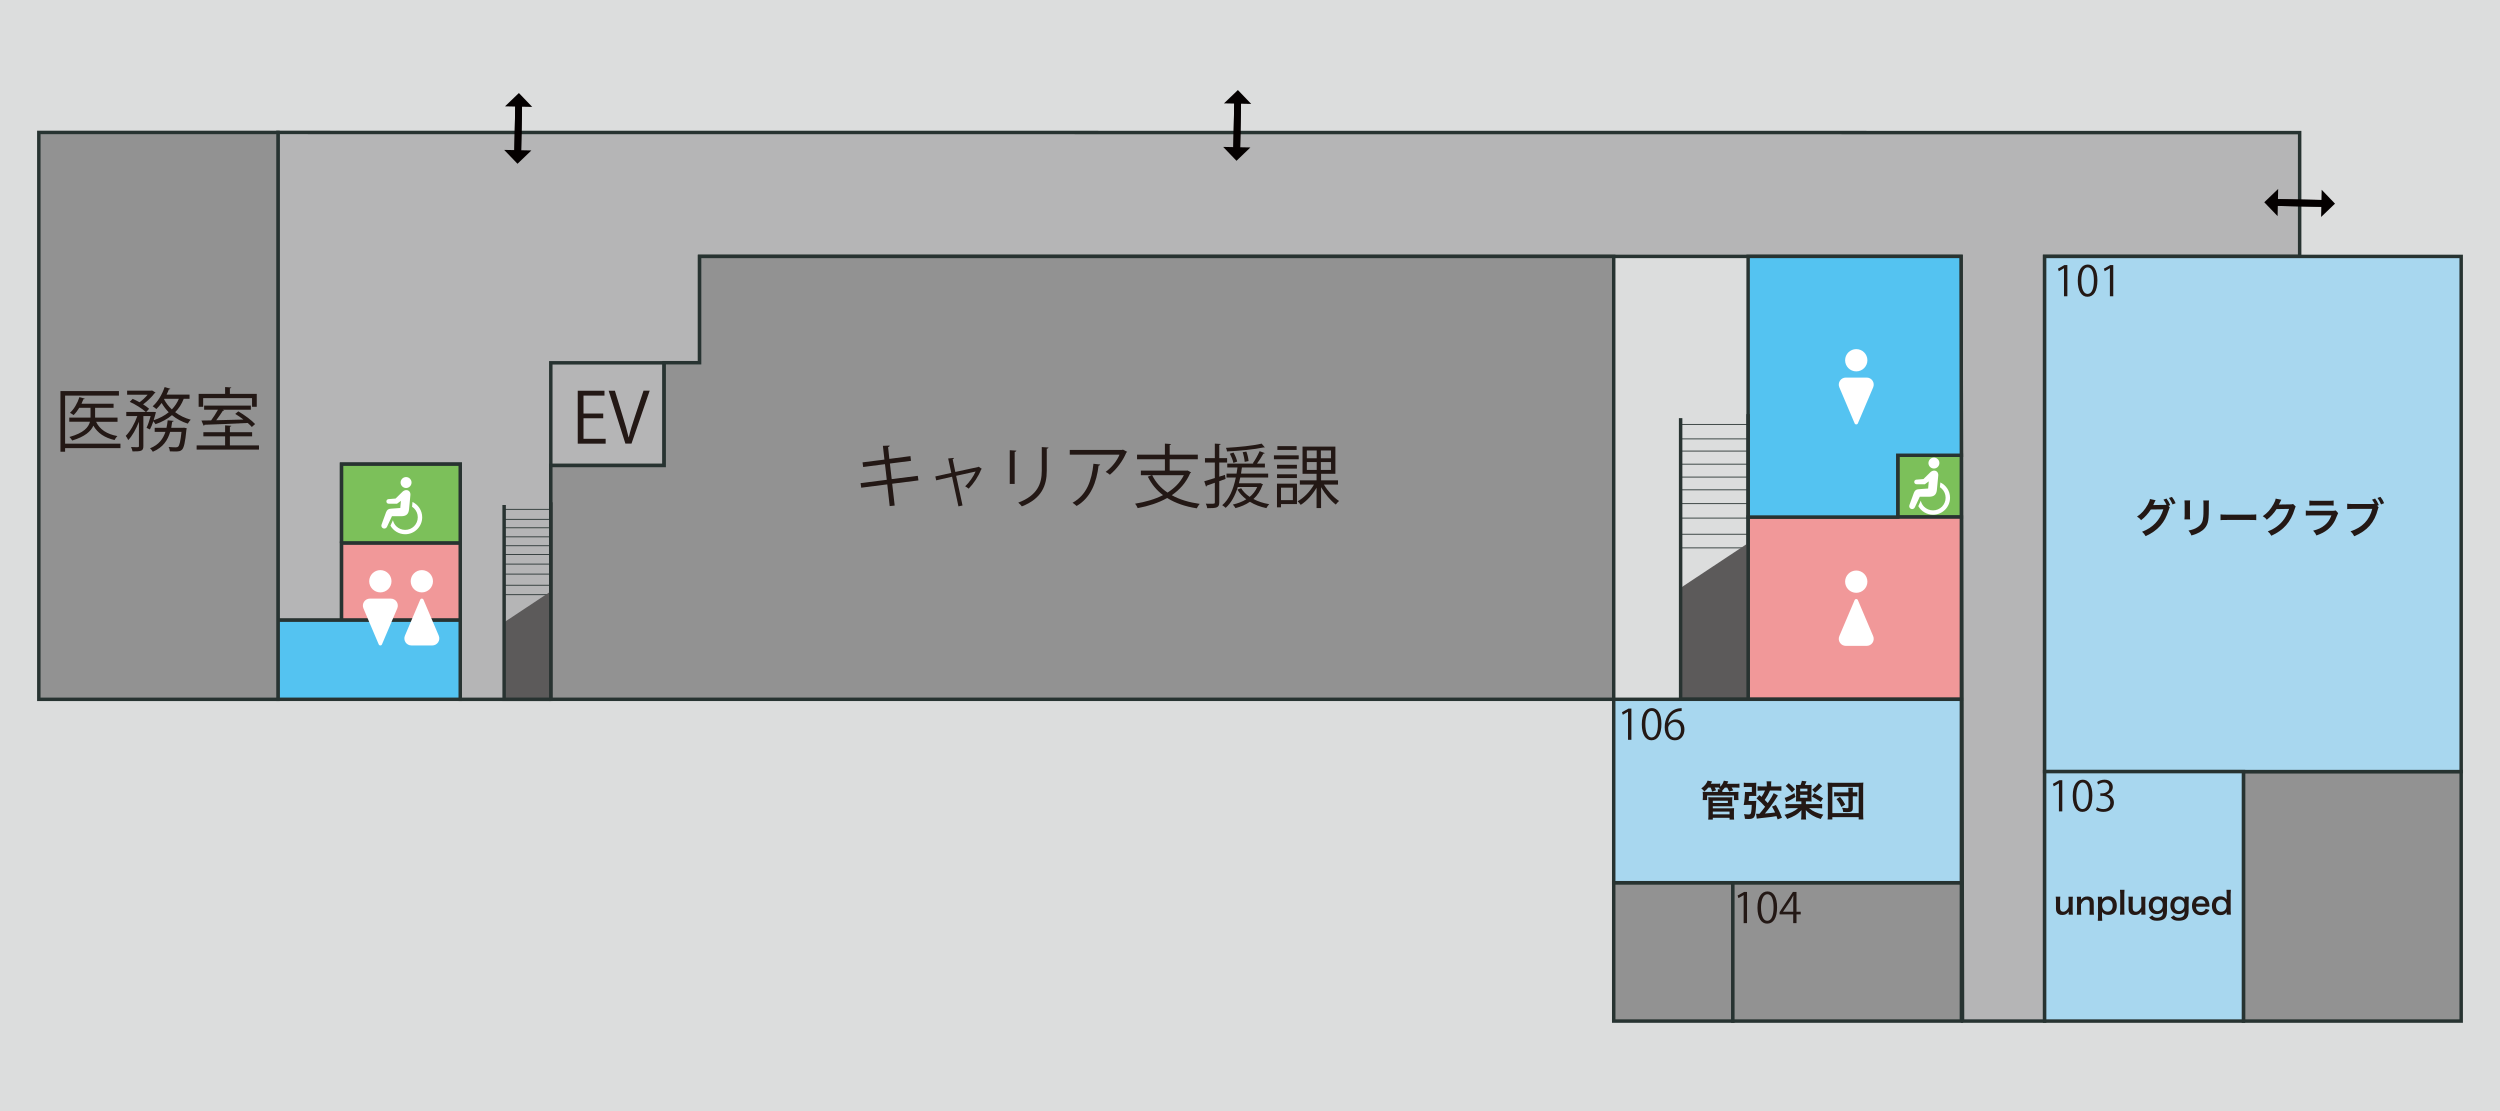 <?xml version="1.0" encoding="UTF-8"?>
<svg xmlns="http://www.w3.org/2000/svg" width="720" height="320" viewBox="0 0 720 320">
  <rect x="0" y="0" width="720" height="320" fill="#808080" stroke="none"/>
  <g id="_背景" data-name="背景">
    <polyline id="base" points="0 0 720 0 720 320 0 320" fill="#dcdddd"/>
  </g>
  <g id="_廊下" data-name="廊下">
    <polyline points="158.63 201.4 132.55 201.4 132.55 133.68 98.37 133.68 98.37 178.61 80.05 178.61 80.05 38.14 662.3 38.19 662.3 73.85 588.85 73.85 588.85 294.07 565.21 294.07 564.78 73.85 464.75 73.85 201.48 73.85 201.48 104.46 191.28 104.46 191.28 134.06 158.63 134.06 158.63 201.4" fill="#b5b5b6" stroke="#273331" stroke-miterlimit="10"/>
    <rect x="158.63" y="104.49" width="32.61" height="29.57" fill="#b5b5b6" stroke="#273331" stroke-miterlimit="10"/>
    <g id="_矢印" data-name="矢印">
      <path d="m652.11,58.25l3.84,4,.06-2.94,14.71.29.04-1.96-14.71-.29.06-2.94-4,3.84Z" fill="#040000"/>
      <path d="m672.48,58.65l-3.84-4-.06,2.94-14.71-.29-.04,1.96,14.71.29-.06,2.94,4-3.84Z" fill="#040000"/>
    </g>
    <g id="_矢印-2" data-name="矢印">
      <path d="m356.51,25.93l-4,3.84,2.94.06-.29,14.71,1.96.04.29-14.71,2.94.06-3.84-4Z" fill="#040000"/>
      <path d="m356.11,46.31l4-3.84-2.94-.06.29-14.71-1.96-.04-.29,14.71-2.94-.06,3.84,4Z" fill="#040000"/>
    </g>
    <g id="_矢印-3" data-name="矢印">
      <path d="m149.44,26.79l-4,3.84,2.94.06-.29,14.71,1.96.04.29-14.71,2.94.06-3.84-4Z" fill="#040000"/>
      <path d="m149.04,47.17l4-3.84-2.94-.06.29-14.71-1.96-.04-.29,14.71-2.94-.06,3.84,4Z" fill="#040000"/>
    </g>
  </g>
  <g id="_車椅子用トイレ" data-name="車椅子用トイレ">
    <polyline points="98.37 156.42 132.55 156.42 132.55 133.68 98.37 133.68 98.37 156.42" fill="#7cc05a" stroke="#283331" stroke-miterlimit="10"/>
    <rect x="546.56" y="131.11" width="18.31" height="17.8" fill="#7cc05a" stroke="#283331" stroke-miterlimit="10"/>
    <g>
      <path d="m557.36,134.89c.84-.22,1.35-1.08,1.14-1.92-.22-.84-1.07-1.35-1.92-1.14-.84.22-1.35,1.08-1.14,1.92.22.84,1.08,1.35,1.92,1.14Z" fill="#fff"/>
      <path d="m558.82,138.95l-.13,1.36c.21.14.41.3.59.48.66.66,1.06,1.56,1.06,2.57,0,1.01-.41,1.91-1.06,2.57-.66.66-1.56,1.06-2.57,1.06-1.01,0-1.91-.41-2.57-1.06-.47-.47-.8-1.06-.96-1.73l-.71,1.57c.84,1.48,2.43,2.47,4.25,2.47,2.7,0,4.89-2.19,4.89-4.89,0-1.94-1.14-3.62-2.78-4.4Z" fill="#fff"/>
      <path d="m555.64,143.06c1.38-.02,2.03-.6,2.18-1.93l.4-4.2c.06-.71-.36-1.33-1.07-1.39-.45-.04-.94.19-1.23.49l-1.97,1.94-2.06.17c-.33.03-.59.3-.59.64v.04c0,.35.29.64.64.64h2.43l1.11-.82-.18,2.05-2.69.2c-.78.03-1.13.34-1.42,1.05l-1.27,3.49c-.19.43,0,.93.43,1.12.43.19.93,0,1.12-.43l1.43-3.06h2.75Z" fill="#fff"/>
    </g>
    <g>
      <path d="m117.34,140.5c.84-.22,1.35-1.08,1.14-1.92-.22-.84-1.07-1.35-1.92-1.14-.84.22-1.35,1.08-1.14,1.92.22.84,1.08,1.35,1.92,1.14Z" fill="#fff"/>
      <path d="m118.8,144.57l-.13,1.36c.21.14.41.3.59.48.66.66,1.06,1.56,1.06,2.57,0,1.01-.41,1.91-1.06,2.57-.66.66-1.56,1.06-2.57,1.06-1.01,0-1.91-.41-2.57-1.06-.47-.47-.8-1.06-.96-1.73l-.71,1.57c.84,1.48,2.43,2.47,4.25,2.47,2.7,0,4.89-2.19,4.89-4.89,0-1.94-1.14-3.62-2.78-4.4Z" fill="#fff"/>
      <path d="m115.62,148.67c1.38-.02,2.03-.6,2.18-1.93l.4-4.2c.06-.71-.36-1.33-1.07-1.39-.45-.04-.94.19-1.23.49l-1.97,1.94-2.06.17c-.33.03-.59.3-.59.64v.04c0,.35.29.64.64.64h2.43l1.11-.82-.18,2.05-2.69.2c-.78.03-1.13.34-1.42,1.05l-1.27,3.49c-.19.43,0,.93.43,1.12.43.19.93,0,1.12-.43l1.43-3.06h2.75Z" fill="#fff"/>
    </g>
  </g>
  <g id="_女子トイレ" data-name="女子トイレ">
    <rect x="98.37" y="156.42" width="34.18" height="22.2" fill="#f19899" stroke="#283331" stroke-miterlimit="10"/>
    <rect x="503.46" y="148.91" width="61.42" height="52.49" fill="#f19899" stroke="#283331" stroke-miterlimit="10"/>
  </g>
  <g id="_男子トイレ" data-name="男子トイレ">
    <rect x="80.05" y="178.61" width="52.5" height="22.79" fill="#54c3f1" stroke="#283331" stroke-miterlimit="10"/>
    <polygon points="564.78 73.85 503.46 73.85 503.46 148.91 546.56 148.91 546.56 131.11 564.88 131.11 564.78 73.85" fill="#54c3f1" stroke="#283331" stroke-miterlimit="10"/>
  </g>
  <g id="_トイレマーク" data-name="トイレマーク">
    <g id="_男女" data-name="男女">
      <path d="m121.49,170.61c1.77,0,3.21-1.44,3.21-3.21s-1.44-3.21-3.21-3.21-3.21,1.44-3.21,3.21,1.44,3.21,3.21,3.21Z" fill="#fff"/>
      <path d="m109.54,170.61c1.77,0,3.21-1.44,3.21-3.21s-1.44-3.21-3.21-3.21-3.21,1.44-3.21,3.21,1.44,3.21,3.21,3.21Z" fill="#fff"/>
      <path d="m126.36,183.07l-4.4-10.36c-.08-.19-.26-.31-.47-.31s-.39.12-.47.31l-4.4,10.36c-.27.62-.2,1.34.17,1.91.37.57,1.01.91,1.69.91h6.02c.68,0,1.31-.34,1.69-.91.37-.57.44-1.28.17-1.91Z" fill="#fff"/>
      <path d="m112.55,172.4h-6.02c-.68,0-1.31.34-1.69.91-.37.57-.44,1.28-.17,1.91l4.4,10.36c.08.19.26.31.47.31s.39-.12.47-.31l4.4-10.36c.27-.62.2-1.34-.17-1.91-.37-.57-1.01-.91-1.69-.91Z" fill="#fff"/>
    </g>
    <g id="_男女-2" data-name="男女">
      <path d="m534.6,106.96c1.77,0,3.21-1.44,3.21-3.21s-1.44-3.21-3.21-3.21-3.21,1.44-3.21,3.21,1.44,3.21,3.21,3.21Z" fill="#fff"/>
      <path d="m537.61,108.74h-6.02c-.68,0-1.31.34-1.69.91-.37.57-.44,1.28-.17,1.91l4.4,10.36c.08.19.26.31.47.31s.39-.12.47-.31l4.4-10.36c.27-.62.2-1.34-.17-1.91-.37-.57-1.01-.91-1.69-.91Z" fill="#fff"/>
    </g>
    <g id="_男女-3" data-name="男女">
      <path d="m534.6,170.73c1.77,0,3.21-1.44,3.21-3.21s-1.44-3.21-3.21-3.21-3.21,1.44-3.21,3.21,1.44,3.21,3.21,3.21Z" fill="#fff"/>
      <path d="m539.47,183.19l-4.4-10.36c-.08-.19-.26-.31-.47-.31s-.39.12-.47.31l-4.4,10.36c-.27.62-.2,1.34.17,1.91.37.57,1.01.91,1.69.91h6.02c.68,0,1.31-.34,1.69-.91.37-.57.44-1.28.17-1.91Z" fill="#fff"/>
    </g>
  </g>
  <g id="_使用不可能部屋" data-name="使用不可能部屋">
    <polygon points="158.63 134.06 191.28 134.06 191.28 104.46 201.48 104.46 201.48 73.85 464.75 73.85 464.75 201.4 158.63 201.4 158.63 134.06" fill="#929292" stroke="#273331" stroke-miterlimit="10"/>
    <rect x="11.18" y="38.14" width="68.88" height="163.27" fill="#929292" stroke="#273331" stroke-miterlimit="10"/>
    <rect x="464.75" y="254.22" width="34.31" height="39.85" fill="#929292" stroke="#273331" stroke-miterlimit="10"/>
    <rect x="646.12" y="222.22" width="62.7" height="71.85" fill="#929292" stroke="#273331" stroke-miterlimit="10"/>
    <rect id="music104" x="499.06" y="254.22" width="65.82" height="39.85" fill="#929292" stroke="#273331" stroke-miterlimit="10"/>
  </g>
  <g id="_階段" data-name="階段">
    <g>
      <line x1="503.46" y1="122.23" x2="484.02" y2="122.23" fill="none" stroke="#283331" stroke-miterlimit="10" stroke-width=".25"/>
      <line x1="503.46" y1="126.4" x2="484.02" y2="126.4" fill="none" stroke="#283331" stroke-miterlimit="10" stroke-width=".25"/>
      <line x1="503.46" y1="129.91" x2="484.02" y2="129.91" fill="none" stroke="#283331" stroke-miterlimit="10" stroke-width=".25"/>
      <line x1="503.46" y1="133.68" x2="484.02" y2="133.68" fill="none" stroke="#283331" stroke-miterlimit="10" stroke-width=".25"/>
      <line x1="503.46" y1="137.4" x2="484.02" y2="137.4" fill="none" stroke="#283331" stroke-miterlimit="10" stroke-width=".25"/>
      <line x1="503.46" y1="141.07" x2="484.02" y2="141.07" fill="none" stroke="#283331" stroke-miterlimit="10" stroke-width=".25"/>
      <line x1="503.46" y1="145.05" x2="484.02" y2="145.05" fill="none" stroke="#283331" stroke-miterlimit="10" stroke-width=".25"/>
      <line x1="503.46" y1="149.21" x2="484.02" y2="149.21" fill="none" stroke="#283331" stroke-miterlimit="10" stroke-width=".25"/>
      <line x1="503.46" y1="153.86" x2="484.02" y2="153.86" fill="none" stroke="#283331" stroke-miterlimit="10" stroke-width=".25"/>
      <line x1="503.46" y1="157.79" x2="484.02" y2="157.79" fill="none" stroke="#283331" stroke-miterlimit="10" stroke-width=".25"/>
      <polygon points="503.46 156.42 484.02 169.3 484.02 201.4 503.46 201.4 503.46 156.42" fill="#5c5a5a"/>
      <polyline points="484.02 120.42 484.02 201.4 503.46 201.4 503.46 119.27" fill="none" stroke="#283331" stroke-miterlimit="10"/>
    </g>
    <g>
      <line x1="158.63" y1="146.69" x2="145.19" y2="146.69" fill="none" stroke="#283331" stroke-miterlimit="10" stroke-width=".25"/>
      <line x1="158.63" y1="149.57" x2="145.19" y2="149.57" fill="none" stroke="#283331" stroke-miterlimit="10" stroke-width=".25"/>
      <line x1="158.63" y1="152" x2="145.19" y2="152" fill="none" stroke="#283331" stroke-miterlimit="10" stroke-width=".25"/>
      <line x1="158.63" y1="154.61" x2="145.19" y2="154.61" fill="none" stroke="#283331" stroke-miterlimit="10" stroke-width=".25"/>
      <line x1="158.63" y1="157.17" x2="145.19" y2="157.17" fill="none" stroke="#283331" stroke-miterlimit="10" stroke-width=".25"/>
      <line x1="158.63" y1="159.71" x2="145.19" y2="159.71" fill="none" stroke="#283331" stroke-miterlimit="10" stroke-width=".25"/>
      <line x1="158.63" y1="162.46" x2="145.19" y2="162.46" fill="none" stroke="#283331" stroke-miterlimit="10" stroke-width=".25"/>
      <line x1="158.63" y1="165.34" x2="145.19" y2="165.34" fill="none" stroke="#283331" stroke-miterlimit="10" stroke-width=".25"/>
      <line x1="158.63" y1="168.55" x2="145.19" y2="168.55" fill="none" stroke="#283331" stroke-miterlimit="10" stroke-width=".25"/>
      <line x1="158.63" y1="171.27" x2="145.19" y2="171.27" fill="none" stroke="#283331" stroke-miterlimit="10" stroke-width=".25"/>
      <polygon points="158.63 170.31 145.19 179.22 145.19 201.4 158.63 201.4 158.63 170.31" fill="#5c5a5a"/>
      <polyline points="145.19 145.44 145.19 201.4 158.63 201.4 158.63 144.65" fill="none" stroke="#283331" stroke-miterlimit="10"/>
    </g>
  </g>
  <g id="MLOC-available">
    <rect id="studio101" x="588.85" y="73.85" width="119.97" height="148.37" fill="#a8d7ef" stroke="#273331" stroke-miterlimit="10"/>
    <rect id="music106" x="464.75" y="201.4" width="100.13" height="52.82" fill="#a8d7ef" stroke="#273331" stroke-miterlimit="10"/>
    <rect id="music103" x="588.85" y="222.22" width="57.26" height="71.85" fill="#a8d7ef" stroke="#273331" stroke-miterlimit="10"/>
  </g>
  <g id="MNOINT-word">
    <g>
      <path d="m34.69,127.77v1.3h-15.94v1.02h-1.34v-17.46h16.84v1.3h-15.5v13.84h15.94Zm-.84-7.5v1.2h-6.18c1.02,2.2,3.14,3.58,6.14,4.12-.3.26-.66.78-.82,1.14-2.84-.64-4.88-2-6.1-4.14-.7,1.6-2.36,3.14-6.1,4.28-.16-.3-.52-.78-.8-1.02,4.16-1.16,5.5-2.8,5.92-4.38h-5.96v-1.2h6.12v-2.82h-3.24c-.5.82-1.06,1.54-1.64,2.1-.26-.22-.72-.48-1.04-.66,1.14-1.02,2.16-2.74,2.72-4.52l1.54.44c-.04.12-.16.18-.4.18-.16.42-.34.86-.54,1.28h9.24v1.18h-5.32v2.82h6.46Z" fill="#231815"/>
      <path d="m54.59,114.85h-1.68c-.56,1.5-1.4,2.78-2.46,3.86,1.3.98,2.82,1.72,4.48,2.16-.28.26-.64.78-.84,1.14-1.7-.52-3.24-1.36-4.56-2.44-1.34,1.12-2.94,1.98-4.74,2.6-.14-.24-.4-.6-.62-.88-.3.9-.64,1.74-1,2.4l-.96-.48c.42-.86.84-2.18,1.18-3.38h-2.1v8.64c0,1.46-.66,1.54-3.12,1.54-.06-.34-.24-.9-.44-1.26.52.02,1.02.04,1.4.04.8,0,.88,0,.88-.32v-7c-.8,2.06-1.92,4.1-3.08,5.28-.14-.36-.48-.9-.72-1.22,1.28-1.24,2.58-3.54,3.34-5.7h-3.18v-1.2h5.6c-1-.94-2.96-2.16-4.6-2.9l.84-.86c.64.28,1.32.62,1.98.98.84-.6,1.68-1.4,2.32-2.16h-5.9v-1.18h6.94l.24-.06,1,.62c-.04.08-.18.16-.28.18-.78,1.06-2.06,2.3-3.3,3.2.7.44,1.3.88,1.74,1.28l-.82.9h2.04l.72.04c0,.26-.5,1.88-.64,2.36,1.64-.54,3.12-1.3,4.34-2.3-.78-.8-1.48-1.7-2.04-2.68-.48.66-1,1.26-1.52,1.76-.26-.24-.74-.6-1.06-.8,1.42-1.24,2.72-3.36,3.44-5.54l1.64.48c-.04.14-.2.22-.42.2-.18.5-.4,1-.66,1.5h6.62v1.2Zm-1.6,8.32l.78.16c0,.12-.02.28-.08.4-.36,3.74-.72,5.22-1.28,5.78-.44.44-.88.52-2.06.52-.42,0-.92,0-1.42-.04-.04-.38-.16-.92-.38-1.26.9.08,1.74.1,2.06.1.34,0,.52-.04.7-.2.38-.38.68-1.52.96-4.26h-3.26c-.68,2.34-2,4.48-5,5.74-.14-.3-.52-.76-.8-1,2.54-1,3.78-2.74,4.44-4.74h-3.1v-1.16h3.4c.16-.7.26-1.44.34-2.16l1.72.16c-.04.16-.18.24-.42.28-.08.58-.16,1.14-.28,1.72h3.38l.3-.04Zm-5.66-8.32l-.08.14c.56,1.08,1.32,2.06,2.24,2.92.84-.88,1.54-1.88,2.02-3.06h-4.18Z" fill="#231815"/>
      <path d="m66.21,128.27h8.38v1.22h-17.96v-1.22h8.2v-2.6h-6.26v-1.2h6.26v-1.96l1.78.12c-.02.14-.14.24-.4.26v1.58h6.4v1.2h-6.4v2.6Zm-7.7-13.6v2.48h-1.3v-3.72h7.62v-1.96l1.78.12c-.02.14-.14.24-.4.26v1.58h7.74v3.72h-1.36v-2.48h-14.08Zm14.02,8.3c-.3-.36-.72-.74-1.2-1.16-4.5.24-9.28.42-12.4.52-.04.16-.14.26-.28.28l-.64-1.5c.82,0,1.76-.02,2.8-.04.66-.9,1.42-2.08,1.96-3.06h-3.98v-1.2h13.46v1.2h-8.06l.38.14c-.04.1-.2.16-.4.16-.5.8-1.22,1.84-1.9,2.72,2.4-.06,5.16-.12,7.84-.2-.76-.6-1.6-1.16-2.36-1.62l.88-.74c1.74,1.02,3.82,2.54,4.84,3.66l-.94.84Z" fill="#231815"/>
    </g>
    <g>
      <path d="m256.95,139.32l.72,6.28-1.44.16-.7-6.26-7.5.96-.18-1.32,7.54-.96-.52-4.5-6.28.82-.18-1.34,6.3-.8-.44-3.96,1.96-.08c0,.2-.18.36-.46.44l.36,3.4,6.08-.8.16,1.36-6.08.78.52,4.48,7.52-.94.18,1.32-7.56.96Z" fill="#231815"/>
      <path d="m282.79,135.06c-.06.06-.14.12-.22.14-.8,2.06-2.16,4.06-3.6,5.54-.24-.22-.68-.5-1-.68,1.16-1.06,2.44-2.92,3-4.26l-5.6,1.24,1.84,8.54-1.18.26-1.84-8.54-4.56,1.04-.26-1.12,4.6-1.02-.9-4.16,1.66-.16c0,.16-.1.28-.36.4l.76,3.64,6.58-1.42.14-.1.94.66Z" fill="#231815"/>
      <path d="m290.81,139.38v-9.72l1.9.12c-.02.18-.16.32-.48.36v9.24h-1.42Zm11.14-10.5c-.02.2-.16.3-.48.34v6.36c0,4.2-1.44,8.04-7.18,10.26-.2-.3-.7-.82-1.04-1.08,5.54-2.06,6.78-5.48,6.78-9.18v-6.82l1.92.12Z" fill="#231815"/>
      <path d="m324.65,130.14c-.04.08-.16.14-.26.18-1.08,2.56-2.8,4.78-4.74,6.4-.3-.26-.86-.62-1.22-.82,1.84-1.34,3.32-3.28,3.98-4.96h-14.32v-1.36h15.08l.22-.1,1.26.66Zm-7.8,3.64c-.02.16-.2.3-.46.34-.58,4.72-2.2,9.22-6.32,11.6-.28-.24-.8-.7-1.18-.92,4.08-2.24,5.54-6.42,6.02-11.24l1.94.22Z" fill="#231815"/>
      <path d="m342.05,135.5l1,.58c-.06.1-.16.16-.28.2-1.16,2.7-3.02,4.78-5.3,6.34,2.22,1.24,4.94,2.06,8.06,2.5-.32.32-.66.9-.86,1.28-3.32-.52-6.18-1.5-8.52-2.98-2.5,1.42-5.42,2.34-8.5,2.92-.12-.36-.48-.98-.74-1.28,2.92-.48,5.68-1.26,8.04-2.46-1.86-1.4-3.32-3.18-4.38-5.32l1.14-.42h-3.14v-1.32h6.92v-3.28h-8.02v-1.32h8.02v-3.18l1.78.12c-.02.14-.14.24-.4.28v2.78h8.1v1.32h-8.1v3.28h4.92l.26-.04Zm-10.22,1.36c1,2.02,2.48,3.7,4.42,5,2-1.26,3.64-2.9,4.7-5h-9.12Z" fill="#231815"/>
      <path d="m352.97,137.92l-1.82.66v6.1c0,1.58-.78,1.68-3.46,1.68-.04-.36-.22-.92-.42-1.3.44.02.84.02,1.2.02,1.4,0,1.4-.02,1.4-.42v-5.62l-2.28.8c-.02.14-.12.26-.26.3l-.5-1.54c.84-.24,1.9-.56,3.04-.92v-4.48h-2.84v-1.26h2.84v-4.18l1.68.1c-.02.16-.12.24-.4.28v3.8h2.26v1.26h-2.26v4.08l1.64-.52.18,1.16Zm10.02,1.22l.76.36c-.02.08-.08.16-.16.2-.58,1.68-1.46,3-2.6,4.02,1.32.7,2.88,1.22,4.54,1.48-.28.28-.64.78-.82,1.14-1.74-.36-3.36-.98-4.74-1.82-1.2.82-2.6,1.42-4.16,1.82-.14-.3-.52-.8-.76-1.02,1.44-.34,2.74-.82,3.88-1.52-1.06-.8-1.94-1.74-2.56-2.82l1.08-.36c.58.94,1.42,1.78,2.46,2.48.92-.76,1.66-1.68,2.16-2.84h-5.58c-.78,2.5-1.9,4.58-3.5,6-.22-.22-.7-.58-1-.76,2-1.68,3.22-4.5,3.92-7.96h-2.68v-1.14h2.9c.1-.58.18-1.16.26-1.76h-2.94v-1.12h7.6l-.24-.1c.68-.92,1.52-2.44,1.96-3.48l1.48.54c-.04.12-.18.18-.4.18-.46.82-1.18,2-1.84,2.86h2.28v1.12h-6.62c-.08.6-.16,1.18-.26,1.76h7.82v1.14h-8.04c-.12.56-.24,1.1-.38,1.64h5.94l.24-.04Zm1.28-10.3s-.12.04-.2.04c-.06,0-.12,0-.18-.02-2.48.56-6.88.98-10.5,1.16-.04-.32-.18-.78-.32-1.04,3.56-.2,7.92-.62,10.28-1.22l.92,1.08Zm-9.02,1.5c.48.82.92,1.88,1.06,2.6l-1.1.38c-.12-.72-.56-1.82-1-2.66l1.04-.32Zm3.7-.28c.34.88.6,2.02.64,2.72l-1.12.24c-.04-.72-.28-1.88-.58-2.78l1.06-.18Z" fill="#231815"/>
      <path d="m374.03,131.14v1.12h-7.14v-1.12h7.14Zm-.5,8.16v5.88h-4.6v.94h-1.16v-6.82h5.76Zm-.02-5.44v1.1h-5.72v-1.1h5.72Zm-5.72,3.82v-1.1h5.72v1.1h-5.72Zm5.64-9.2v1.1h-5.54v-1.1h5.54Zm-1.08,11.96h-3.42v3.6h3.42v-3.6Zm13-.88h-4.06c1.1,1.86,2.84,3.76,4.36,4.72-.28.24-.72.7-.94,1.04-1.46-1.1-3.12-3.06-4.24-5v6h-1.3v-5.86c-1.18,2.04-2.88,3.9-4.56,4.94-.2-.32-.62-.78-.9-1.04,1.78-.92,3.6-2.84,4.72-4.8h-4.08v-1.22h4.82v-1.88h-4.04v-7.84h9.46v7.84h-4.12v1.88h4.88v1.22Zm-8.98-9.82v2.24h2.84v-2.24h-2.84Zm0,3.34v2.26h2.84v-2.26h-2.84Zm6.96-1.1v-2.24h-2.92v2.24h2.92Zm0,3.36v-2.26h-2.92v2.26h2.92Z" fill="#231815"/>
    </g>
    <g>
      <path d="m594.43,85.32v-8.05h-.02l-1.48.85-.24-.74,1.86-1.04h.85v8.98h-.97Z" fill="#231815"/>
      <path d="m598.4,80.86c0-3.14,1.22-4.67,2.9-4.67s2.75,1.61,2.75,4.55c0,3.12-1.09,4.73-2.88,4.73-1.63,0-2.77-1.61-2.77-4.61Zm4.64-.07c0-2.24-.54-3.79-1.8-3.79-1.07,0-1.82,1.43-1.82,3.79s.66,3.86,1.79,3.86c1.33,0,1.83-1.73,1.83-3.86Z" fill="#231815"/>
      <path d="m607.65,85.32v-8.05h-.02l-1.48.85-.24-.74,1.86-1.04h.85v8.98h-.97Z" fill="#231815"/>
    </g>
    <g>
      <path d="m592.97,233.68v-8.05h-.02l-1.48.85-.24-.74,1.86-1.04h.85v8.98h-.97Z" fill="#231815"/>
      <path d="m596.95,229.22c0-3.14,1.22-4.67,2.9-4.67s2.75,1.61,2.75,4.55c0,3.12-1.09,4.73-2.88,4.73-1.63,0-2.77-1.61-2.77-4.61Zm4.64-.07c0-2.24-.54-3.79-1.8-3.79-1.07,0-1.82,1.43-1.82,3.79s.66,3.86,1.79,3.86c1.33,0,1.83-1.73,1.83-3.86Z" fill="#231815"/>
      <path d="m606.85,228.83c1.06.18,1.96,1.03,1.96,2.33,0,1.43-1.03,2.67-3.05,2.67-.9,0-1.71-.29-2.12-.58l.3-.77c.32.22,1.04.54,1.83.54,1.51,0,2-1.06,2-1.88,0-1.32-1.12-1.92-2.29-1.92h-.59v-.74h.59c.86,0,1.98-.54,1.98-1.67,0-.78-.47-1.45-1.55-1.45-.66,0-1.28.32-1.64.59l-.3-.73c.43-.34,1.27-.67,2.13-.67,1.64,0,2.38,1.04,2.38,2.12,0,.92-.59,1.75-1.63,2.12v.04Z" fill="#231815"/>
    </g>
    <g>
      <path d="m468.87,213.06v-8.05h-.02l-1.48.85-.24-.74,1.86-1.04h.85v8.98h-.97Z" fill="#231815"/>
      <path d="m472.84,208.6c0-3.14,1.22-4.67,2.9-4.67s2.75,1.61,2.75,4.54c0,3.12-1.09,4.73-2.88,4.73-1.63,0-2.77-1.61-2.77-4.61Zm4.64-.07c0-2.24-.54-3.79-1.8-3.79-1.07,0-1.82,1.43-1.82,3.79s.66,3.86,1.79,3.86c1.33,0,1.83-1.73,1.83-3.86Z" fill="#231815"/>
      <path d="m480.48,208.3c.41-.6,1.14-1.1,2.1-1.1,1.52,0,2.54,1.14,2.54,2.87s-1.01,3.14-2.76,3.14-2.93-1.45-2.93-3.78,1.13-4.93,4.04-5.41c.34-.05.64-.08.84-.08v.83c-2.48,0-3.67,1.81-3.87,3.54h.04Zm3.63,1.83c0-1.38-.74-2.18-1.82-2.18s-1.86,1.03-1.86,1.7c.01,1.64.71,2.77,1.96,2.77,1.04,0,1.73-.94,1.73-2.29Z" fill="#231815"/>
    </g>
    <g>
      <path d="m502.17,265.86v-8.05h-.02l-1.48.85-.24-.74,1.86-1.04h.85v8.98h-.97Z" fill="#231815"/>
      <path d="m506.15,261.4c0-3.14,1.22-4.67,2.9-4.67s2.75,1.61,2.75,4.55c0,3.12-1.09,4.73-2.88,4.73-1.63,0-2.77-1.61-2.77-4.61Zm4.64-.07c0-2.24-.54-3.79-1.8-3.79-1.07,0-1.82,1.43-1.82,3.79s.66,3.86,1.79,3.86c1.33,0,1.83-1.73,1.83-3.86Z" fill="#231815"/>
      <path d="m517.39,265.86h-.95v-2.52h-3.92v-.64l3.84-5.83h1.03v5.7h1.22v.77h-1.22v2.52Zm-3.86-3.29h2.92v-3.19c0-.49.02-.97.05-1.44h-.05c-.28.55-.49.94-.72,1.34l-2.2,3.26v.02Z" fill="#231815"/>
    </g>
    <g>
      <path d="m174.43,127.77h-8.04v-15.24h7.7v1.4h-6.04v5.16h5.68v1.38h-5.68v5.9h6.38v1.4Z" fill="#231815"/>
      <path d="m187.11,112.52l-5.24,15.24h-1.76l-4.82-15.22h1.8l2.34,7.64c.64,2.06,1.2,3.98,1.6,5.76h.06c.4-1.78,1.02-3.76,1.7-5.76l2.54-7.66h1.78Z" fill="#231815"/>
    </g>
    <g>
      <path d="m492.01,226.79c-.38.48-.62.72-1.16,1.16-.32-.43-.4-.5-.88-.89.9-.62,1.54-1.4,1.82-2.24l1.28.24c-.17.32-.22.43-.36.66h1.64c.54,0,.79-.01,1.07-.06v.94c.54-.55.88-1.12,1.04-1.76l1.28.2c-.19.42-.22.47-.32.7h2.36c.59,0,.83-.01,1.18-.06v1.18c-.32-.04-.59-.05-1.12-.05h-1.12c.26.43.3.49.46.82l-1.19.35c-.17-.46-.3-.72-.56-1.16h-.67c-.23.31-.35.44-.73.84v.43s3.36,0,3.36,0c.68,0,.9-.01,1.29-.04-.04.22-.04.36-.04.74v.84c0,.36.01.56.05.79h-1.3v-1.31h-7.74v1.31h-1.27c.02-.24.05-.46.05-.79v-.82c0-.36-.01-.54-.05-.77.36.02.56.04,1.26.04h3.11v-.19c0-.26,0-.4-.04-.58h.83c-.25-.19-.31-.24-.55-.37l.18-.13c-.2-.01-.34-.01-.54-.01h-.79c.19.34.26.49.41.79l-1.16.4c-.13-.5-.24-.78-.44-1.19h-.65Zm-.05,9.24c.05-.42.07-.78.07-1.33v-4.32c0-.35-.01-.56-.05-.79.29.04.6.05,1.01.05h4.89c.44,0,.74-.01,1.03-.05-.04.25-.04.48-.04.82v.9c0,.44,0,.65.04.94-.3-.02-.58-.04-.98-.04h-4.64v.58h5.15c.44,0,.71-.01.98-.05-.04.3-.05.6-.05,1v1.21c0,.41.01.74.06,1.09h-1.32v-.52h-4.82v.52h-1.33Zm1.33-4.77h4.34v-.64h-4.34v.64Zm0,3.26h4.82v-.78h-4.82v.78Z" fill="#231815"/>
      <path d="m504.96,230.69c.43,0,.7-.01.85-.04q-.02.17-.04.71s-.01.17-.01.32l-.05.86c-.07,1.47-.25,2.4-.53,2.79-.28.38-.77.55-1.63.55-.26,0-.66-.02-1-.05-.06-.62-.12-.89-.28-1.36.55.07.98.11,1.29.11.53,0,.67-.13.78-.71.08-.41.14-1.18.17-2.06h-1.42c-.11,0-.59.01-.91.04.23-1.17.37-2.61.38-3.79.24.04.36.04,1.01.04h.96v-1.47h-1.22c-.48,0-.66.01-1.1.05v-1.28c.2.05.54.07,1.14.07h1.59c.41,0,.58-.01.88-.05-.02.26-.04.52-.04.92v1.8c0,.43,0,.56.04,1.1h-.12c-.06-.01-.31-.01-.73-.02h-1.2c-.08.89-.12,1.12-.18,1.46h1.35Zm.78,3.68h.98c.52-.58.89-1.03,1.63-2.03-.85-.97-1.38-1.48-2.47-2.4l.83-.98c.3.26.43.37.61.54.41-.56.71-1.1,1.02-1.83h-.77c-.5,0-.97.02-1.39.07v-1.31c.36.05.77.07,1.39.07h1.26v-.56c0-.38-.02-.68-.07-.92h1.39c-.05.23-.06.49-.06.92v.56h1.55c.6,0,1.06-.02,1.4-.07v1.31c-.43-.05-.84-.07-1.39-.07h-1.89c-.5,1.1-.9,1.82-1.52,2.7.23.23.53.54.88.91.84-1.21,1.38-2.13,1.7-2.85l1.22.68c-.11.16-.26.4-.42.65-.86,1.43-2.09,3.09-3.33,4.53,1.32-.1,2.12-.18,2.93-.3-.26-.59-.44-.94-.89-1.68l1.13-.47c.8,1.37,1.21,2.22,1.74,3.67l-1.25.49c-.18-.54-.24-.72-.32-.96-1.34.23-1.55.26-4.19.54-.94.1-1.13.12-1.49.19l-.2-1.4Z" fill="#231815"/>
      <path d="m518.15,230.79c-.36,0-.67.01-.92.04.02-.28.04-.56.04-1v-2.81c0-.5,0-.58-.04-.97.3.04.43.04.95.04h.38c.18-.44.29-.77.38-1.22l1.33.16c-.23.55-.38.91-.46,1.07h1.01c.49,0,.61,0,.92-.04-.04.29-.04.42-.04.97v2.81c0,.52.01.77.04,1-.26-.02-.55-.04-.9-.04h-.74v.79h3.24c.71,0,1.13-.02,1.44-.07v1.3c-.36-.05-.79-.07-1.45-.07h-2.33c.71.55,1.13.82,1.73,1.09.8.36,1.35.55,2.39.78-.31.42-.5.73-.74,1.24-1.14-.36-1.57-.54-2.28-.95-.84-.49-1.51-1.02-2.03-1.61q0,.14.01.32s.01.43.01.47v.7c0,.6.01.84.08,1.24h-1.46c.06-.38.08-.71.08-1.24v-.68c0-.23.01-.46.04-.79-.67.71-1.12,1.08-1.83,1.5-.66.38-1.45.74-2.3,1.03-.24-.49-.42-.77-.78-1.18,1.64-.42,3-1.08,3.92-1.92h-2.18c-.62,0-1.09.02-1.43.07v-1.3c.34.05.79.07,1.43.07h3.13v-.79h-.64Zm-1.06-1.26c-.7.47-1.14.72-2.15,1.21-.23.11-.24.12-.49.25l-.47-1.21c.77-.19,1.68-.65,2.81-1.36l.3,1.1Zm-1.94-3.97c.66.53,1.14.98,1.82,1.74l-.88.92c-.61-.78-1.15-1.32-1.82-1.83l.88-.83Zm3.3,2.35h2.08v-.78h-2.08v.78Zm0,1.83h2.08v-.84h-2.08v.84Zm4.05-1.27c1.2.61,1.83.97,2.55,1.45l-.7,1.03c-.88-.65-1.62-1.1-2.53-1.55l.67-.94Zm2.29-2.07c-.88.92-1.44,1.44-2.05,1.92l-.82-.89c.9-.71,1.28-1.09,1.89-1.88l.97.85Z" fill="#231815"/>
      <path d="m526.35,236c.05-.37.07-.79.07-1.56v-7.62c0-.56-.02-1-.07-1.44.43.05.79.06,1.42.06h7.48c.61,0,.98-.01,1.4-.06-.05.48-.06.83-.06,1.44v7.63c0,.72.02,1.2.07,1.55h-1.36v-.66h-7.59v.66h-1.37Zm1.37-1.82h7.58v-7.57h-7.58v7.57Zm4.63-6.44c0-.43-.01-.62-.06-.88h1.37c-.05.24-.06.43-.06.88v.46h.34c.37,0,.77-.02.97-.06v1.24c-.23-.04-.62-.06-1-.06h-.31v3.37c0,.96-.32,1.2-1.64,1.2-.32,0-.41,0-1.13-.05-.07-.58-.11-.74-.31-1.2.66.08,1.12.12,1.45.12.29,0,.38-.07.38-.31v-3.13h-3c-.49,0-.82.01-1.12.06v-1.24c.3.05.56.06,1.12.06h3v-.46Zm-2.02,4.67c-.49-1.06-.8-1.54-1.43-2.27l1.01-.67c.7.85.96,1.24,1.51,2.23l-1.09.71Z" fill="#231815"/>
    </g>
    <g>
      <path d="m624.91,146.13c-.11.16-.17.3-.3.72-.71,2.13-1.28,3.2-2.41,4.53-1.07,1.22-2.54,2.28-4.27,3.03-.31-.56-.53-.83-1.02-1.26,3.14-1.2,5.17-3.35,6.13-6.46l-3.61.05c-.67,1.1-1.81,2.35-2.81,3.08-.36-.49-.54-.65-1.16-1.03,1.3-.86,2.25-1.94,3.11-3.48.36-.65.58-1.21.61-1.59l1.64.34c-.08.11-.1.13-.2.36-.1.22-.2.46-.32.7-.06.11-.06.12-.08.17l-.1.18c.14-.01.34-.02.58-.02l2.63-.04c.32,0,.53-.01.62-.02-.28-.6-.49-.98-.88-1.5l.89-.3c.47.62.74,1.1,1.07,1.9l-.52.19.41.47Zm.78-.86c-.29-.71-.64-1.32-1.03-1.86l.86-.3c.49.64.77,1.12,1.06,1.82l-.89.34Z" fill="#231815"/>
      <path d="m630.76,144.13c-.05.34-.05.44-.05,1.08v3.31c0,.6,0,.76.05,1.06h-1.64c.04-.28.06-.65.06-1.08v-3.3c0-.61-.01-.77-.05-1.08h1.63Zm5.44.01c-.05.3-.06.43-.06,1.12v1.62c-.01,1.87-.1,2.88-.31,3.63-.35,1.2-1.12,2.1-2.36,2.79-.64.36-1.24.6-2.34.92-.22-.59-.34-.79-.84-1.43,1.17-.23,1.87-.48,2.59-.96,1.13-.74,1.52-1.47,1.66-3.06.05-.52.06-1.04.06-2v-1.5c0-.61-.01-.86-.06-1.14h1.67Z" fill="#231815"/>
      <path d="m639.53,148.14c.53.07.76.08,1.94.08h6.39c1.19,0,1.42-.01,1.94-.08v1.67c-.48-.06-.61-.06-1.96-.06h-6.37c-1.34,0-1.48,0-1.96.06v-1.67Z" fill="#231815"/>
      <path d="m661.17,145.9c-.12.18-.17.29-.3.72-.55,1.82-1.4,3.44-2.46,4.63-1.1,1.26-2.42,2.2-4.27,3.05-.34-.6-.49-.8-1.02-1.26,1.2-.49,1.87-.85,2.63-1.42,1.71-1.27,2.84-2.91,3.5-5.06l-3.61.06c-.73,1.16-1.67,2.19-2.81,3.07-.36-.49-.54-.65-1.16-1.03,1.37-.94,2.23-1.9,3.11-3.48.37-.68.56-1.15.61-1.58l1.64.32q-.07.11-.2.37-.04.06-.16.34l-.16.31q-.07.17-.19.38c.16-.01.35-.02.58-.02l2.63-.04c.47,0,.6-.02.88-.12l.77.76Z" fill="#231815"/>
      <path d="m673.39,147.78c-.12.22-.19.38-.34.76-.62,1.76-1.54,3.09-2.78,4.05-.85.66-1.63,1.07-3.14,1.63-.26-.6-.41-.8-.94-1.39,1.46-.37,2.41-.82,3.33-1.58.89-.74,1.4-1.47,1.93-2.81h-5.84c-.8,0-1.1.01-1.54.06v-1.46c.46.07.72.08,1.56.08h5.71c.74,0,.98-.02,1.36-.11l.68.77Zm-8.29-3.63c.4.07.65.08,1.4.08h4.19c.76,0,1.01-.01,1.4-.08v1.48c-.37-.05-.6-.06-1.38-.06h-4.23c-.78,0-1.01.01-1.38.06v-1.48Z" fill="#231815"/>
      <path d="m685.03,146.12c-.1.18-.13.29-.2.54-.94,3.78-3.09,6.24-6.82,7.78-.31-.62-.52-.9-1.06-1.43,3.32-1.03,5.49-3.26,6.26-6.45h-5.71c-.89,0-1.12.01-1.51.07v-1.56c.43.07.72.08,1.54.08h5.5c.43,0,.64-.01.86-.04-.2-.43-.43-.79-.74-1.21l.88-.32c.47.61.74,1.1,1.07,1.89l-.48.19.42.44Zm.71-.85c-.29-.71-.62-1.32-1.03-1.86l.86-.32c.49.64.78,1.12,1.06,1.82l-.89.36Z" fill="#231815"/>
    </g>
    <g>
      <path d="m597,258.26c-.06.39-.07.67-.07,1.17v2.83c0,.5.02.8.07,1.17h-1.22v-.48c0-.13,0-.16,0-.39-.5.7-.99.96-1.85.96-.46,0-.78-.08-1.08-.26-.5-.32-.73-.82-.73-1.56v-2.28c0-.5-.03-.84-.07-1.17h1.31c-.05.41-.06.71-.06,1.17v2c0,.52.13.86.41,1.03.13.07.32.13.5.13.65,0,1.16-.44,1.57-1.33v-1.82c0-.44-.03-.78-.07-1.17h1.3Z" fill="#231815"/>
      <path d="m598.12,263.43c.05-.39.07-.67.07-1.17v-2.83c0-.5-.02-.8-.07-1.17h1.22v.48c0,.13,0,.16-.02.39.55-.7,1.03-.95,1.84-.95.69,0,1.21.22,1.53.67.22.3.31.66.31,1.26v2.16c0,.5.02.84.07,1.17h-1.31c.04-.41.06-.71.06-1.17v-2c0-.38-.04-.62-.15-.79-.14-.23-.41-.37-.76-.37-.65,0-1.18.45-1.58,1.34v1.82c0,.44.02.78.07,1.17h-1.3Z" fill="#231815"/>
      <path d="m605.38,258.7c0,.1,0,.2,0,.31.5-.63,1.03-.88,1.84-.88.72,0,1.3.22,1.71.63.48.49.71,1.16.71,2.07,0,1.66-.91,2.66-2.44,2.66-.79,0-1.39-.28-1.82-.86q0,.11,0,.29c0,.06,0,.23,0,.39v.68c0,.53.02.82.06,1.2h-1.27c.04-.42.06-.73.06-1.19v-4.53c0-.52-.02-.82-.06-1.21h1.2v.44Zm1.61.4c-.89,0-1.57.74-1.57,1.7,0,1.03.67,1.75,1.6,1.75.88,0,1.43-.67,1.43-1.73s-.56-1.72-1.47-1.72Z" fill="#231815"/>
      <path d="m611.86,256.26c-.04.35-.06.64-.06,1.18v4.82c0,.48.02.77.06,1.17h-1.3c.04-.39.06-.65.06-1.17v-4.83c0-.54-.02-.83-.06-1.17h1.3Z" fill="#231815"/>
      <path d="m617.92,258.26c-.06.39-.07.67-.07,1.17v2.83c0,.5.02.8.07,1.17h-1.22v-.48c0-.13,0-.16,0-.39-.5.7-.99.96-1.85.96-.46,0-.78-.08-1.08-.26-.5-.32-.73-.82-.73-1.56v-2.28c0-.5-.03-.84-.07-1.17h1.31c-.05.41-.06.71-.06,1.17v2c0,.52.13.86.41,1.03.13.07.32.13.5.13.65,0,1.16-.44,1.57-1.33v-1.82c0-.44-.03-.78-.07-1.17h1.3Z" fill="#231815"/>
      <path d="m619.84,263.63c.35.49.75.68,1.4.68.69,0,1.22-.24,1.48-.67.15-.27.22-.58.23-1.2-.45.57-.98.82-1.76.82-1.43,0-2.35-.98-2.35-2.52s.95-2.57,2.4-2.57c.8,0,1.33.24,1.72.79-.02-.18-.02-.2-.02-.3v-.41h1.21c-.04.39-.06.64-.06,1.12v3.02c0,1.08-.23,1.77-.76,2.21-.45.37-1.2.58-2.12.58-1.05,0-1.65-.24-2.26-.94l.9-.62Zm.58-1.62c.22.24.61.41.95.41.5,0,1-.29,1.25-.71.17-.28.25-.61.25-1.03,0-.58-.18-1.03-.54-1.33-.25-.21-.55-.32-.87-.32-.9,0-1.46.67-1.46,1.75,0,.53.14.97.41,1.24Z" fill="#231815"/>
      <path d="m626.07,263.63c.35.49.75.68,1.4.68.69,0,1.22-.24,1.48-.67.15-.27.22-.58.23-1.2-.45.57-.98.82-1.76.82-1.43,0-2.35-.98-2.35-2.52s.95-2.57,2.4-2.57c.8,0,1.33.24,1.72.79-.02-.18-.02-.2-.02-.3v-.41h1.21c-.04.39-.06.64-.06,1.12v3.02c0,1.08-.23,1.77-.76,2.21-.45.37-1.2.58-2.12.58-1.05,0-1.65-.24-2.26-.94l.9-.62Zm.58-1.62c.23.24.61.41.95.41.5,0,1-.29,1.25-.71.17-.28.25-.61.25-1.03,0-.58-.18-1.03-.54-1.33-.25-.21-.55-.32-.87-.32-.9,0-1.46.67-1.46,1.75,0,.53.14.97.41,1.24Z" fill="#231815"/>
      <path d="m632.43,261.14c.04.5.13.75.33,1.01.26.32.67.5,1.13.5s.82-.16,1.08-.45c.11-.13.17-.23.26-.47l1.06.34c-.21.43-.32.6-.55.83-.47.46-1.1.69-1.85.69-1.59,0-2.6-1.06-2.6-2.75s1-2.75,2.54-2.75c1.05,0,1.88.52,2.24,1.42.17.43.23.76.26,1.37,0,.02,0,.04.02.25h-3.92Zm2.75-.89c-.06-.4-.17-.64-.4-.86-.24-.24-.55-.36-.97-.36-.7,0-1.22.47-1.35,1.22h2.72Z" fill="#231815"/>
      <path d="m641.28,262.99c0-.11,0-.21,0-.32-.47.66-.95.89-1.82.89-.63,0-1.11-.14-1.5-.46-.6-.47-.94-1.29-.94-2.26,0-1.65.94-2.69,2.43-2.69.56,0,1.02.14,1.37.41.16.13.26.23.46.5q0-.11,0-.29c0-.06,0-.23,0-.39v-.9c0-.54-.02-.84-.06-1.22h1.27c-.04.43-.06.75-.06,1.21v4.74c0,.53.02.82.06,1.22h-1.2v-.44Zm-1.6-.4c.48,0,.94-.22,1.21-.59.23-.3.35-.74.35-1.21,0-.44-.17-.91-.43-1.2-.28-.31-.74-.5-1.17-.5-.87,0-1.43.68-1.43,1.76s.58,1.75,1.48,1.75Z" fill="#231815"/>
    </g>
  </g>
</svg>